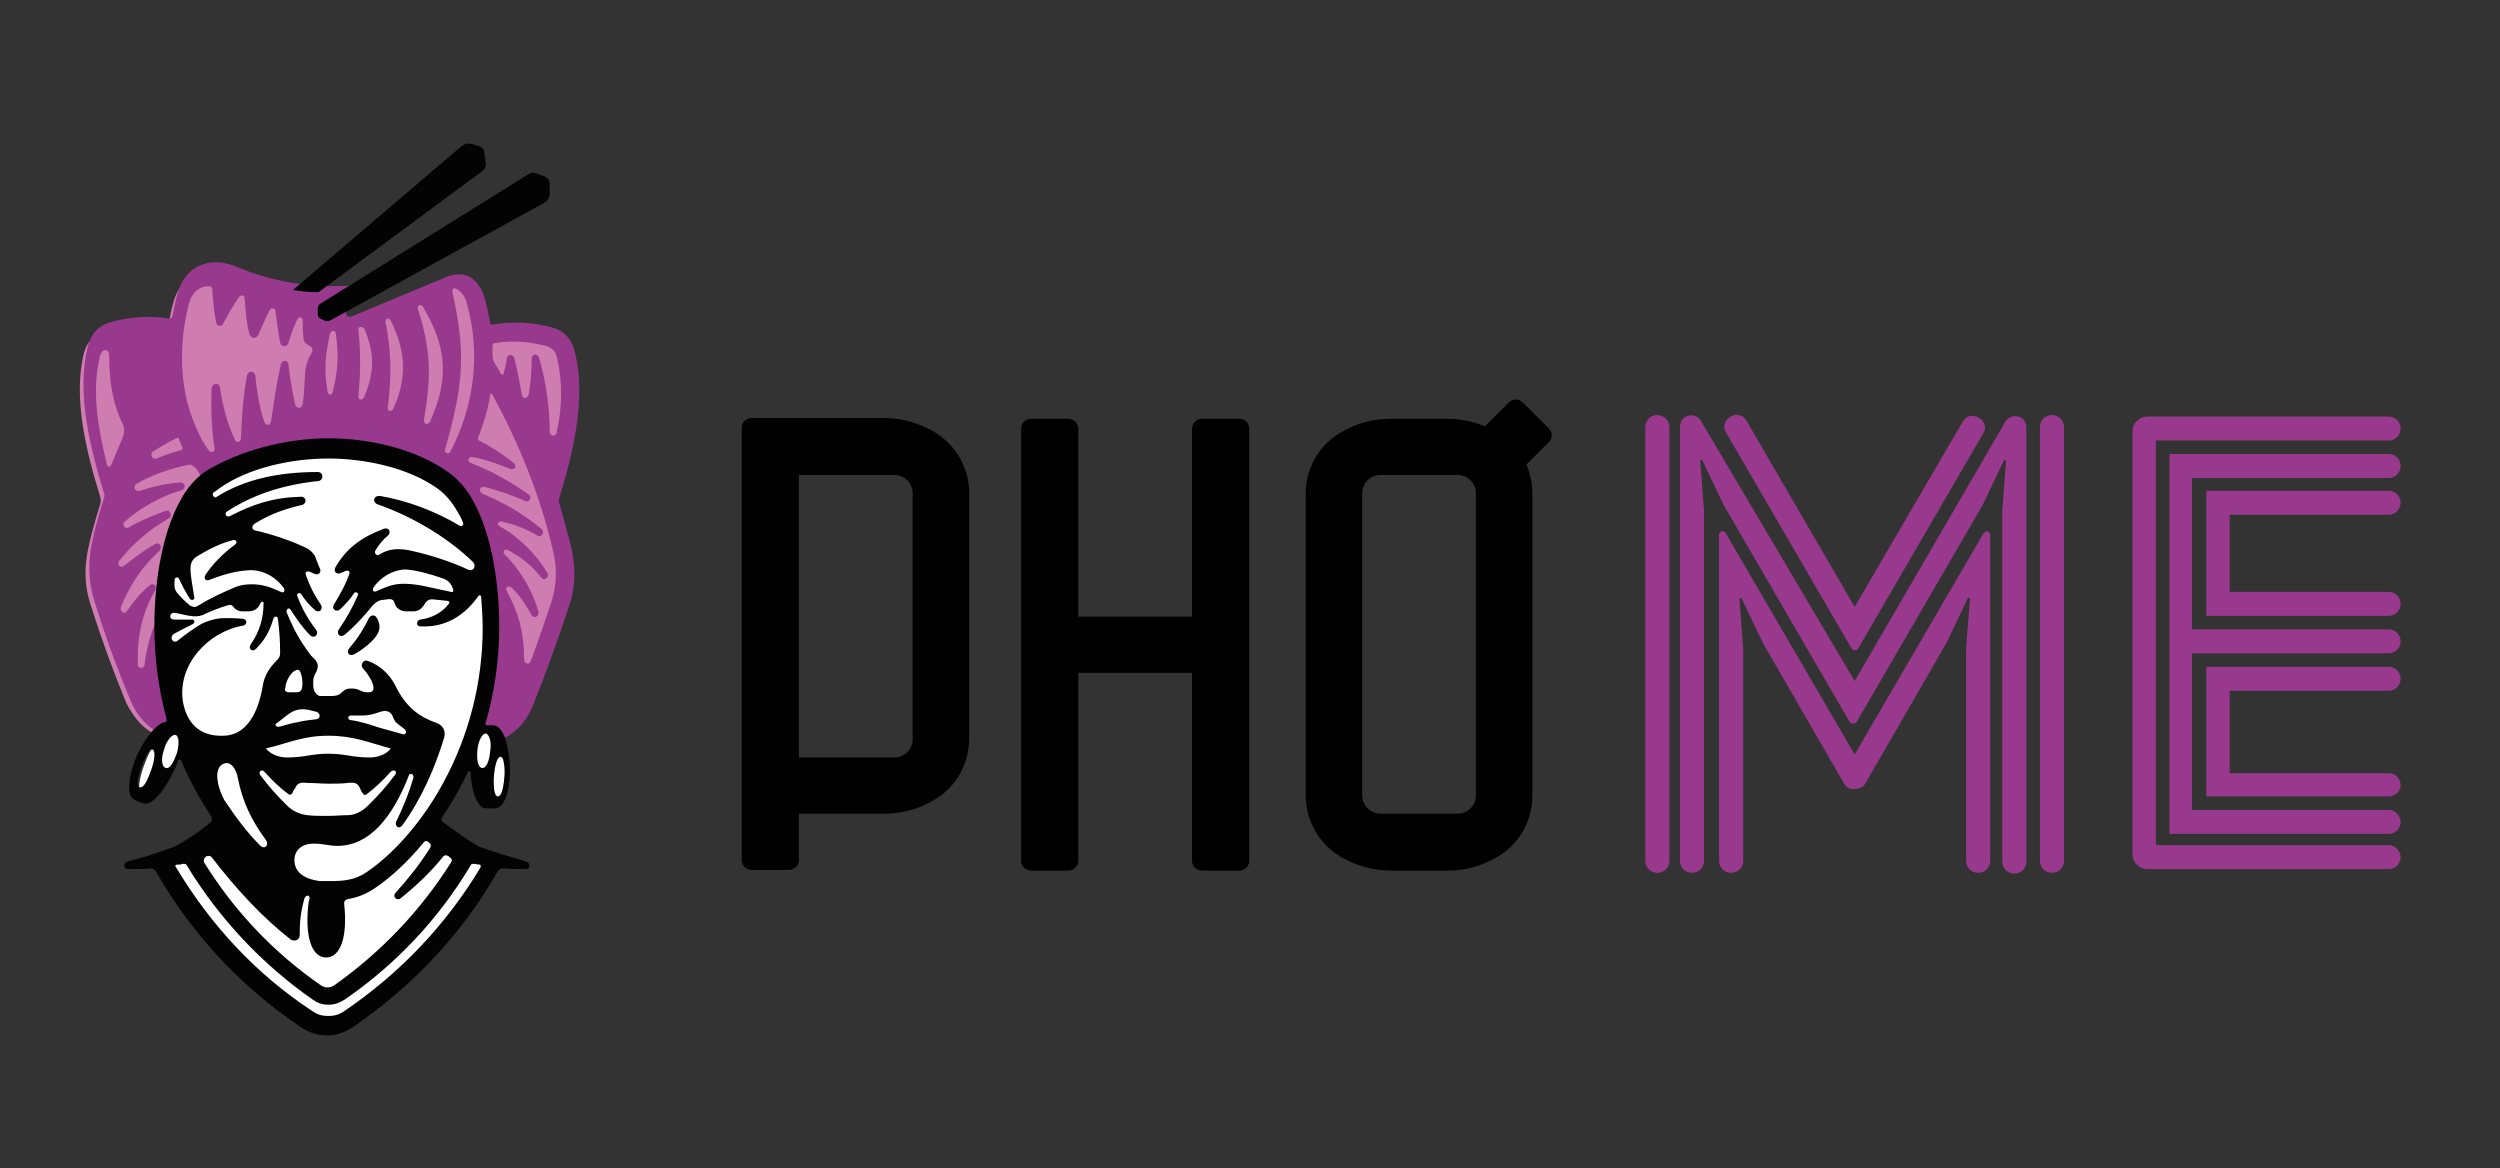 <svg width="244" height="114" viewBox="0 0 244 114" fill="none" xmlns="http://www.w3.org/2000/svg">
    <rect x="0" y="0" width="244" height="114" fill="#333333" stroke="none"/>
    <path fill-rule="evenodd"
          clip-rule="evenodd"
          d="M14.037 84.312C14.331 84.312 14.625 84.312 14.846 84.239C15.287 84.239 15.654 84.385 15.875 84.751C19.255 90.747 24.032 95.865 29.765 99.668C30.5 100.18 31.235 100.399 32.117 100.399C32.999 100.399 33.734 100.106 34.469 99.668C40.201 95.792 44.905 90.674 48.359 84.751C48.58 84.385 48.947 84.165 49.388 84.239C49.682 84.239 49.976 84.239 50.196 84.312C49.02 84.019 47.918 83.581 46.742 83.215H46.669H46.595C45.272 82.484 44.096 81.679 42.92 80.729C42.553 80.436 42.553 79.997 42.773 79.632C43.729 78.242 44.537 76.78 45.199 75.317C45.493 74.659 46.448 74.806 46.522 75.537C46.595 76.341 46.816 77.584 47.257 78.242C47.477 78.535 47.624 78.462 47.992 78.462C48.359 78.462 48.506 78.462 48.727 78.169C49.241 77.365 49.388 75.756 49.315 74.879C49.315 73.928 49.094 72.392 48.58 71.588C48.359 71.296 48.065 71.369 47.698 71.369C47.183 71.369 46.889 70.93 47.036 70.491C47.918 67.493 48.359 64.422 48.359 61.278C48.359 57.475 47.771 52.503 45.86 49.139C45.272 48.115 44.537 47.238 43.582 46.507C40.495 44.313 35.939 43.289 32.19 43.289C28.369 43.289 23.886 44.24 20.799 46.507C19.843 47.238 19.108 48.042 18.52 49.139C16.61 52.503 16.022 57.402 16.022 61.278C16.022 64.276 16.389 67.201 17.198 70.126C17.345 70.638 17.051 71.076 16.536 71.149C16.463 71.149 16.389 71.223 16.316 71.223C15.507 71.734 14.699 73.124 14.331 74.001C13.964 74.879 13.449 76.341 13.596 77.292C13.67 77.657 13.817 77.657 14.184 77.804C14.478 77.95 14.699 78.096 14.993 77.877C15.801 77.365 16.61 75.976 16.977 75.098C17.124 74.806 17.198 74.513 17.345 74.221C17.565 73.489 18.373 73.489 18.668 74.147C19.476 75.976 20.431 77.731 21.534 79.412C21.828 79.851 21.828 80.436 21.313 80.802C20.211 81.679 19.035 82.484 17.786 83.142H17.712H17.639C16.316 83.654 15.14 84.019 14.037 84.312Z" fill="white"/>
    <path fill-rule="evenodd" clip-rule="evenodd" d="M14.846 71.515H14.993C15.213 71.223 15.507 71.003 15.801 70.784C15.948 70.711 16.095 70.638 16.242 70.638C16.463 70.638 16.61 70.418 16.536 70.199C15.728 67.274 15.36 64.276 15.36 61.205C15.36 57.256 16.022 52.357 17.933 48.847C18.52 47.75 19.329 46.799 20.358 46.068C23.518 43.801 28.148 42.777 32.043 42.777C35.938 42.777 40.495 43.801 43.729 46.068C44.758 46.799 45.566 47.75 46.154 48.847C48.065 52.357 48.727 57.256 48.727 61.205C48.727 64.349 48.285 67.493 47.404 70.491C47.33 70.711 47.404 70.857 47.624 70.784C48.139 70.784 48.506 70.711 48.873 71.223C48.947 71.296 48.947 71.369 49.02 71.442H49.167C50.27 70.784 51.005 69.76 51.519 68.59C52.842 65.373 54.018 62.155 55.047 58.865C55.635 57.11 55.635 55.282 55.267 53.527C54.974 52.064 54.532 50.675 54.092 49.212C54.018 48.92 54.018 48.627 54.092 48.335C55.414 44.094 56.664 38.975 55.635 34.588C55.341 33.418 54.827 32.686 53.651 32.394C51.887 31.882 49.976 31.809 48.139 32.101C47.771 32.175 47.404 31.955 47.33 31.59C47.183 30.785 47.036 30.054 46.816 29.323C46.669 28.884 46.522 28.445 46.228 28.079C45.64 27.202 44.537 27.129 43.582 27.568L33.881 31.882C32.778 32.394 32.043 30.858 33.072 30.273C33.66 29.834 34.175 29.396 34.763 28.957L34.836 28.884C33.881 29.03 32.852 29.03 31.896 29.03C28.516 29.03 25.208 28.372 22.122 27.056C19.843 26.105 17.712 26.91 16.977 29.323C16.757 30.054 16.61 30.785 16.463 31.516C16.389 31.955 16.022 32.175 15.581 32.101C13.743 31.809 11.906 31.955 10.142 32.394C8.966 32.76 8.452 33.491 8.158 34.588C7.129 38.975 8.452 44.167 9.775 48.481C9.848 48.774 9.848 48.993 9.775 49.212C9.334 50.675 8.893 52.137 8.599 53.6C8.231 55.355 8.231 57.183 8.819 58.938C9.848 62.228 11.024 65.446 12.347 68.663C13.008 69.906 13.743 70.857 14.846 71.515Z" fill="#CF7CB1"/>
    <path fill-rule="evenodd" clip-rule="evenodd" d="M49.167 36.416C49.314 35.904 49.388 35.538 49.461 35.026C49.535 34.514 50.049 34.514 50.196 34.953C50.49 36.123 50.711 37.22 50.931 38.536C51.005 38.902 51.446 38.975 51.593 38.536C51.813 37.366 51.887 36.196 51.887 35.026C51.887 34.514 52.475 34.441 52.622 34.953C53.283 37.22 53.651 39.706 53.651 42.119C53.651 42.631 54.239 42.631 54.312 42.266C54.9 39.779 54.9 37.22 54.386 35.026C54.239 34.368 54.018 34.003 53.357 33.783C51.666 33.344 49.976 33.198 48.285 33.491C48.139 33.491 48.065 33.637 48.065 33.783C48.065 34.076 48.065 34.368 48.065 34.661C48.065 34.88 48.139 35.246 48.285 35.465C48.506 35.831 48.727 36.123 48.873 36.489C49.02 36.562 49.167 36.635 49.167 36.416ZM46.742 42.997C46.669 42.924 46.595 42.777 46.669 42.704C47.183 41.388 47.624 39.999 47.845 38.536C47.845 38.39 47.992 38.39 48.065 38.536C50.711 43.362 52.842 48.7 54.018 53.965C54.386 55.501 54.312 57.11 53.871 58.572C53.21 60.547 52.548 62.521 51.813 64.495C51.666 64.934 51.152 64.788 51.152 64.349C51.152 61.643 50.564 59.669 49.461 57.695C49.241 57.329 49.608 57.11 49.902 57.329C50.711 58.06 51.299 59.011 51.887 60.035C52.107 60.4 52.622 60.181 52.548 59.742C52.107 57.914 50.784 55.574 49.241 54.112C49.02 53.892 49.241 53.527 49.535 53.673C50.931 54.404 51.813 55.135 52.842 56.379C53.136 56.744 53.651 56.305 53.43 55.94C52.328 54.038 50.564 52.357 48.727 51.333C48.432 51.187 48.653 50.821 48.947 50.894C50.196 51.187 51.225 51.552 52.475 52.283C52.842 52.503 53.21 51.918 52.842 51.625C51.005 50.09 49.167 49.066 47.11 48.189C46.669 47.969 46.816 47.384 47.33 47.531C48.653 47.896 49.829 48.262 51.299 48.92C51.666 49.066 51.96 48.481 51.593 48.262C49.829 47.019 47.918 45.922 45.934 45.191C45.566 45.044 45.713 44.532 46.081 44.605C47.33 44.825 48.58 45.264 49.829 45.776C50.27 45.922 50.49 45.41 50.123 45.191C48.873 44.167 47.771 43.509 46.742 42.997ZM34.983 32.175C35.204 34.441 35.204 36.269 34.983 38.609C34.91 39.048 35.351 39.194 35.571 38.682C36.673 35.977 36.453 34.295 35.571 32.101C35.351 31.809 34.91 31.882 34.983 32.175ZM37.629 31.443C38.217 34.295 38.217 36.854 37.849 39.779C37.776 40.145 38.217 40.218 38.364 39.926C39.76 36.928 39.613 34.295 38.143 31.297C37.996 30.931 37.555 31.078 37.629 31.443ZM40.789 30.127C41.965 33.929 42.185 36.343 41.377 40.949C41.304 41.388 41.745 41.534 41.965 41.169C43.876 36.928 43.582 33.856 41.304 29.981C41.083 29.615 40.716 29.761 40.789 30.127ZM32.19 32.613C31.749 34.807 31.602 35.977 31.97 38.244C32.043 38.609 32.411 38.609 32.484 38.244C32.999 36.05 33.072 34.734 32.778 32.613C32.778 32.175 32.337 32.175 32.19 32.613ZM18.153 38.756C17.565 35.831 17.639 32.686 18.447 29.615C18.741 28.518 19.476 27.933 20.358 27.933C20.578 27.933 20.725 28.006 20.725 28.299C20.799 29.469 20.872 30.346 21.093 31.443C21.166 31.882 21.607 31.955 21.828 31.516C22.269 30.639 22.71 29.908 23.298 29.03C23.518 28.738 23.886 28.738 23.886 29.176C23.959 30.2 24.032 31.443 24.326 32.54C24.474 33.052 24.988 33.125 25.208 32.686C25.576 31.882 25.87 31.151 26.311 30.273C26.458 29.981 26.899 30.054 26.899 30.419C27.046 31.516 27.119 32.248 27.34 33.418C27.413 33.856 28.001 33.929 28.148 33.491C28.369 32.76 28.589 32.028 29.03 31.151C29.177 30.858 29.545 30.931 29.545 31.297C29.545 31.809 29.545 32.467 29.618 32.979C29.618 33.271 29.765 33.491 29.912 33.564C30.206 33.783 30.5 33.856 30.5 34.149C30.5 34.368 30.279 34.661 30.133 34.953C29.912 35.538 29.765 36.05 29.765 36.635C29.692 37.586 29.692 38.463 29.545 39.414C29.471 39.926 28.957 39.926 28.81 39.487C28.516 38.171 28.295 36.854 28.148 35.538C28.075 35.099 27.56 35.099 27.413 35.538C26.972 37.513 26.752 39.121 26.458 41.096C26.384 41.534 25.943 41.607 25.796 41.169C25.282 39.633 25.061 38.097 24.914 36.635C24.841 36.196 24.253 36.123 24.106 36.635C23.738 38.756 23.592 40.511 23.518 42.777C23.518 43.143 23.077 43.289 22.93 42.924C22.195 41.388 21.754 39.706 21.46 37.805C21.387 37.293 20.725 37.366 20.652 37.878C20.578 39.999 20.652 41.973 20.946 43.801C20.946 44.094 20.652 44.24 20.431 44.02C19.402 42.777 18.52 40.364 18.153 38.756ZM11.906 41.242C11.024 39.414 10.657 37.293 10.657 34.661C10.657 34.076 10.069 34.003 9.848 34.514C9.775 34.661 9.701 34.807 9.701 35.026C8.966 38.171 9.554 41.827 10.436 45.337C10.51 45.629 10.804 45.629 10.877 45.337C11.171 44.605 11.465 43.947 11.759 43.216C12.127 42.412 12.274 41.9 11.906 41.242ZM18.52 45.337C16.683 45.702 14.772 46.361 13.302 47.238C12.935 47.457 13.155 48.042 13.67 47.896C14.993 47.457 16.316 47.165 17.639 47.092C18.079 47.092 18.153 47.677 17.785 47.823C15.728 48.408 13.67 49.578 12.2 50.894C11.832 51.187 12.2 51.699 12.568 51.479C13.67 50.821 14.919 50.309 16.169 49.87C16.683 49.724 16.83 50.382 16.463 50.602C14.625 51.625 12.861 53.161 11.612 54.77C11.392 55.135 11.759 55.501 12.127 55.209C13.155 54.404 14.111 53.673 15.14 53.088C15.581 52.868 15.875 53.38 15.581 53.746C13.964 55.209 12.788 56.89 11.832 59.157C11.612 59.742 12.2 60.035 12.421 59.596C13.008 58.718 13.817 57.768 14.625 57.11C14.993 56.817 15.36 57.256 15.14 57.622C13.89 59.815 13.376 62.009 13.449 64.861C13.449 65.3 14.111 65.3 14.111 64.861C14.331 63.106 14.772 61.424 15.654 59.815C15.801 59.596 16.022 59.669 16.022 59.962C15.948 63.325 16.316 66.689 17.198 69.98C17.345 70.491 17.051 70.93 16.536 71.003C16.463 71.003 16.389 71.076 16.316 71.076C16.169 71.15 16.022 71.296 15.875 71.442C15.728 71.442 15.507 71.442 15.36 71.442C14.184 70.784 13.302 69.76 12.714 68.298C11.392 65.153 10.216 61.936 9.187 58.572C8.599 56.671 8.599 54.77 8.966 53.015C9.26 51.552 9.701 50.09 10.142 48.627C10.216 48.408 10.216 48.262 10.142 48.115C8.746 43.509 7.496 38.463 8.525 34.003C8.819 32.686 9.481 31.809 10.804 31.443C12.641 30.931 14.552 30.785 16.463 31.078C16.61 31.078 16.757 31.078 16.83 30.858C16.977 30.127 17.124 29.323 17.345 28.591C18.079 25.959 20.431 24.935 23.077 26.032C26.017 27.275 29.251 27.933 32.631 27.933C34.322 27.933 35.938 27.787 37.482 27.495C36.526 28.153 35.792 28.665 35.792 28.665C35.057 29.176 34.763 29.469 34.028 30.054C33.513 30.346 33.807 31.151 34.395 30.858L43.508 27.056C44.684 26.544 45.934 26.69 46.669 27.787C46.963 28.153 47.183 28.665 47.33 29.176C47.551 29.981 47.698 30.712 47.845 31.516C47.845 31.59 47.918 31.736 48.139 31.663C50.049 31.37 52.034 31.443 53.871 31.955C55.194 32.321 55.855 33.198 56.149 34.514C57.178 38.902 56.002 43.947 54.606 48.554C54.532 48.7 54.532 48.993 54.606 49.212C55.047 50.675 55.414 52.137 55.782 53.527C56.149 55.282 56.223 57.183 55.561 59.084C54.459 62.448 53.283 65.665 52.034 68.809C51.446 70.272 50.564 71.296 49.388 71.954C49.167 71.954 49.02 71.954 48.8 71.954C48.8 71.954 48.8 71.954 48.8 71.881C48.58 71.588 48.285 71.661 47.918 71.661C47.404 71.661 47.11 71.223 47.257 70.784C48.139 67.786 48.58 64.715 48.58 61.57C48.58 57.768 47.992 52.795 46.081 49.432C45.493 48.408 44.758 47.531 43.802 46.799C40.716 44.605 36.159 43.582 32.411 43.582C28.589 43.582 23.151 44.679 20.211 47.384C19.843 46.872 19.476 46.287 19.182 45.776C18.741 45.337 18.594 45.337 18.52 45.337ZM17.198 42.777C16.463 43.143 15.728 43.582 14.993 44.02C14.552 44.313 14.846 44.898 15.287 44.752C16.095 44.386 16.83 44.167 17.639 43.947C17.859 43.874 17.859 43.728 17.785 43.655C17.712 43.435 17.565 43.143 17.492 42.924C17.492 42.704 17.345 42.704 17.198 42.777ZM44.611 28.226C45.052 28.518 45.419 28.957 45.566 29.615C46.963 34.588 46.228 39.779 43.949 44.094C43.802 44.386 43.361 44.24 43.435 43.874C45.125 37.878 45.566 34.734 44.17 28.591C44.096 28.226 44.243 28.006 44.611 28.226Z" fill="#98398D"/>
    <path fill-rule="evenodd" clip-rule="evenodd" d="M17.271 57.841C17.712 58.353 18.079 58.718 18.52 59.084C18.741 59.23 19.035 59.303 19.255 59.157C20.578 58.353 21.681 57.841 23.077 57.256C23.886 56.963 24.988 56.963 25.87 57.183C26.458 57.329 26.899 57.548 27.413 57.768C27.707 57.914 27.854 57.695 27.707 57.402C26.972 56.378 25.87 55.72 24.62 55.647C23.371 55.647 21.901 56.013 20.431 56.598C20.064 56.744 19.843 56.452 20.064 56.086C20.799 54.989 21.828 53.965 22.93 53.161C23.224 52.942 23.077 52.649 22.71 52.722C21.313 53.088 20.137 53.746 19.182 54.331C18.741 54.623 18.594 54.989 18.594 55.501C18.594 56.305 18.814 57.256 18.961 58.28C19.035 58.572 18.668 58.645 18.52 58.426C18.153 57.841 17.785 57.183 17.492 56.525C17.418 56.305 17.124 56.305 17.051 56.525C17.051 56.963 16.904 57.329 17.271 57.841ZM17.859 68.517C17.271 64.934 20.284 61.643 23.738 61.058C24.106 60.985 24.18 60.473 23.738 60.4C23.077 60.327 22.489 60.327 21.901 60.327C21.166 60.327 20.358 60.547 19.623 60.912C18.888 61.351 18.079 61.936 17.345 62.521C16.904 62.886 16.463 62.228 16.977 61.863C17.492 61.57 18.227 61.205 18.814 60.912C19.035 60.766 19.035 60.473 18.741 60.473C18.079 60.473 17.565 60.473 17.051 60.473C16.389 60.473 16.536 59.742 17.051 59.815C17.565 59.888 18.006 60.035 18.52 60.108C18.961 60.181 19.329 60.181 19.77 60.035C20.505 59.669 21.46 59.303 22.195 59.084C22.416 59.011 22.563 59.011 22.71 59.157C22.93 59.45 23.224 59.669 23.665 59.669H24.253C24.841 59.669 25.208 59.377 25.429 58.865C25.502 58.718 25.723 58.645 25.723 58.865C25.723 60.254 25.355 61.643 24.474 62.886C24.18 63.325 24.62 63.691 24.988 63.325C25.796 62.521 26.311 61.643 26.678 60.4C26.752 60.108 27.119 60.108 27.119 60.4C27.266 61.497 27.34 62.521 27.34 63.691C27.34 64.056 27.266 64.203 26.972 64.495C26.311 65.153 25.796 65.958 25.649 66.908C25.208 69.614 24.032 71.808 21.754 71.808C19.402 71.881 18.227 70.491 17.859 68.517ZM28.222 67.566H28.957C29.251 67.566 29.398 67.42 29.471 67.201C29.618 66.543 29.398 65.373 29.104 65.373C28.442 65.373 27.854 66.543 27.854 67.128C27.707 67.42 27.928 67.566 28.222 67.566ZM32.043 76.487C32.705 76.487 33.366 76.487 33.954 76.414C34.616 76.341 34.91 76.414 35.13 76.926C35.204 77.073 35.277 77.292 35.424 77.438C35.498 77.584 35.645 77.657 35.792 77.511C36.673 76.853 37.408 76.122 38.143 75.317C38.437 75.025 38.878 75.317 38.511 75.683C37.702 76.78 36.894 77.657 35.939 78.608C35.351 79.193 34.616 79.559 33.954 79.559C33.366 79.559 32.705 79.632 31.97 79.632C31.235 79.632 30.573 79.632 29.985 79.559C29.324 79.486 28.589 79.193 28.001 78.608C27.046 77.657 26.237 76.78 25.429 75.683C25.135 75.317 25.576 75.025 25.796 75.317C26.531 76.122 27.266 76.853 28.148 77.511C28.295 77.584 28.442 77.584 28.516 77.438C28.589 77.292 28.663 77.073 28.81 76.926C29.03 76.414 29.324 76.341 29.985 76.414C30.721 76.414 31.382 76.487 32.043 76.487ZM32.043 71.808C29.545 71.808 28.148 72.539 25.943 73.051C26.384 73.562 27.119 73.928 28.001 73.928C29.765 73.928 30.353 73.562 32.043 73.562C33.734 73.562 34.322 73.928 36.086 73.928C36.968 73.928 37.776 73.562 38.143 73.051C35.939 72.466 34.542 71.808 32.043 71.808ZM21.901 74.513C22.563 74.294 23.077 75.098 23.224 75.976C23.665 78.243 24.547 80.07 25.943 81.972C26.311 82.484 25.796 82.996 25.355 82.484C24.032 81.167 22.93 79.632 21.901 78.096C21.46 77.365 20.578 74.952 21.901 74.513ZM34.175 70.272C33.881 70.199 33.954 69.833 34.248 69.833H35.351C36.747 69.833 37.261 69.175 37.923 69.468C38.437 69.687 38.29 70.272 38.805 70.638L39.466 71.15C39.76 71.369 39.613 71.734 39.319 71.661C38.511 71.442 37.776 71.223 36.968 71.003C36.086 70.711 35.204 70.418 34.175 70.272ZM27.266 70.93C27.854 70.784 28.442 70.564 29.03 70.491C29.618 70.345 30.206 70.272 30.867 70.199C31.308 70.126 31.308 69.614 30.867 69.468L30.279 69.321C29.398 69.102 28.736 69.248 28.075 69.76L27.046 70.564C26.752 70.638 26.899 71.003 27.266 70.93ZM36.012 60.327C35.498 61.351 34.983 62.228 34.101 63.252C33.734 63.691 34.101 64.13 34.616 63.837C35.645 63.252 37.041 62.155 37.041 61.205C37.041 60.839 36.894 60.473 36.747 60.254C36.526 59.962 36.159 60.035 36.012 60.327ZM43.215 56.452C43.876 56.671 44.096 57.11 44.243 57.548C44.243 57.695 44.243 57.841 44.023 57.768L41.304 57.183C40.201 56.963 39.099 56.89 38.29 57.11C37.702 57.256 37.261 57.475 36.747 57.695C36.453 57.841 36.306 57.621 36.453 57.329C37.188 56.305 38.29 55.647 39.54 55.574C40.642 55.647 41.965 56.013 43.215 56.452ZM31.015 65.007C31.015 65.153 30.941 65.446 30.867 65.592C30.721 65.811 30.573 66.104 30.573 66.469V66.835C30.573 67.201 30.647 67.493 30.867 67.713C31.015 67.859 31.088 67.932 31.308 67.932H32.337C32.778 67.932 33.072 67.859 33.366 67.566C33.66 67.274 33.881 67.201 34.248 67.201H34.395C35.057 67.201 35.204 67.566 35.865 67.566H36.012C36.306 67.566 36.453 67.42 36.453 67.128C36.453 66.616 35.938 65.811 35.424 65.226C35.13 64.934 35.424 64.349 35.865 64.495C36.968 64.861 37.996 65.738 38.584 66.908C39.613 69.029 40.936 69.98 42.627 70.564C43.215 70.784 43.508 71.296 43.361 71.954C42.48 74.879 41.157 77.95 39.246 80.582C38.952 80.948 38.511 80.656 38.658 80.217C39.393 78.681 39.907 77.438 40.348 75.903C40.422 75.537 39.981 75.391 39.907 75.683C38.29 79.851 36.012 82.557 32.925 82.557C32.117 82.557 31.602 82.337 30.573 82.337C29.545 82.337 28.736 82.922 28.736 83.946C28.736 84.97 29.471 85.774 31.235 85.994C31.529 85.994 31.823 85.994 32.117 85.994C33.513 85.994 34.616 85.921 35.792 85.116C38.805 83.069 41.524 79.632 43.215 76.487C45.787 71.808 47.11 66.543 47.11 61.278C47.11 60.327 47.036 59.303 46.963 58.28C46.963 58.06 46.742 58.06 46.669 58.206C45.419 59.962 43.582 61.278 41.01 61.132C40.569 61.132 40.642 60.547 41.01 60.473C42.112 60.327 43.141 59.815 43.802 58.938C43.949 58.791 43.802 58.645 43.655 58.645L42.259 58.499C41.598 58.426 41.451 59.011 41.304 59.157C41.083 59.45 40.789 59.669 40.348 59.669H39.687C39.099 59.669 38.658 59.377 38.511 58.865C38.437 58.499 38.143 58.426 37.776 58.499L37.188 58.572C36.894 58.645 36.673 58.791 36.38 59.084C35.498 60.181 34.616 61.132 33.66 61.936C33.219 62.301 32.778 61.863 33.072 61.424C33.881 60.254 34.395 59.303 34.91 58.133C35.057 57.841 34.689 57.695 34.542 57.914C34.175 58.499 33.734 58.938 33.219 59.45C32.852 59.815 32.264 59.45 32.631 58.938C33.293 57.841 33.734 57.037 34.101 56.013C34.175 55.72 33.954 55.647 33.734 55.72C33.587 55.793 33.44 55.867 33.219 55.94C32.852 56.086 32.558 55.794 32.705 55.428C33.734 53.6 35.13 52.503 37.408 51.625C37.996 51.406 38.217 51.991 37.849 52.283C37.408 52.649 36.968 53.161 36.673 53.673C36.453 53.965 36.747 54.331 37.041 54.112C37.629 53.746 38.217 53.6 38.878 53.6C39.393 53.6 39.834 53.673 40.422 53.819C42.038 54.185 44.096 54.843 45.64 55.574C46.228 55.867 46.522 55.209 46.154 54.843C43.508 52.283 39.981 50.309 36.821 49.212C36.306 48.993 36.453 48.335 37.114 48.408C39.687 48.847 42.48 49.87 44.905 51.333C45.052 51.406 45.272 51.26 45.199 51.04C45.052 50.602 44.831 50.236 44.611 49.87C44.096 48.993 43.508 48.262 42.7 47.677C39.834 45.629 35.571 44.752 32.043 44.752C28.516 44.752 24.253 45.629 21.387 47.677C21.24 47.823 21.093 47.896 20.872 48.042C20.578 48.262 20.946 48.7 21.166 48.481C23.959 46.726 27.34 46.068 31.015 46.068C31.602 46.068 31.602 46.872 31.088 46.946C27.634 47.311 24.694 48.262 22.122 49.944C21.901 50.09 22.048 50.529 22.416 50.382C24.694 49.212 26.605 48.554 29.398 48.481C29.912 48.481 29.985 49.139 29.471 49.285C27.854 49.651 26.384 50.163 24.841 51.114C24.547 51.333 24.547 51.699 24.915 51.772C26.531 52.137 28.516 52.795 29.985 53.527C30.353 53.746 30.647 54.038 30.794 54.404C30.941 54.77 31.088 55.209 31.235 55.501C31.382 55.867 31.088 56.159 30.721 56.013C30.573 55.94 30.353 55.867 30.206 55.794C29.985 55.72 29.765 55.793 29.838 56.086C30.206 57.11 30.573 57.914 31.308 59.011C31.602 59.523 31.088 59.888 30.721 59.523C30.206 59.084 29.765 58.572 29.398 57.987C29.251 57.768 28.883 57.914 29.03 58.206C29.471 59.377 29.985 60.327 30.867 61.497C31.161 61.936 30.647 62.375 30.279 62.009C29.471 61.205 28.957 60.4 28.369 59.523C28.222 59.23 27.854 59.45 28.001 59.815C28.663 61.424 29.251 62.521 30.353 63.983C30.867 64.422 31.015 64.715 31.015 65.007ZM32.043 98.059C31.455 98.059 31.015 97.913 30.5 97.547C25.576 94.11 21.387 89.65 18.227 84.458C18.153 84.312 18.079 84.312 17.859 84.312C17.639 84.385 17.492 84.385 17.271 84.385C17.124 84.385 17.051 84.531 17.198 84.677C20.578 90.308 24.988 95.061 30.427 98.644C30.941 99.01 31.382 99.156 32.043 99.156C32.705 99.156 33.146 99.01 33.66 98.644C39.025 94.988 43.508 90.308 46.889 84.677C46.963 84.531 46.889 84.385 46.816 84.385C46.595 84.385 46.448 84.312 46.228 84.312C46.081 84.312 46.007 84.312 45.934 84.458C42.847 89.65 38.658 94.11 33.66 97.547C33.072 97.913 32.631 98.059 32.043 98.059ZM29.692 87.749C29.324 89.138 29.251 90.015 29.251 91.258C29.251 91.77 28.736 91.917 28.369 91.697C25.576 89.504 23.077 86.798 20.652 83.654C20.505 83.507 20.358 83.507 20.137 83.581C20.137 83.581 20.064 83.581 20.064 83.654C19.917 83.727 19.843 83.946 19.917 84.165C22.857 88.918 26.752 93.013 31.308 96.158C31.529 96.304 31.749 96.377 31.97 96.377C32.19 96.377 32.411 96.304 32.631 96.158C37.188 92.94 41.083 88.845 44.023 84.165C44.17 83.946 44.096 83.8 43.876 83.654L43.802 83.581C43.582 83.434 43.361 83.434 43.215 83.654C41.965 85.189 40.642 86.432 39.099 87.675C38.731 87.968 38.29 87.529 38.584 87.164C39.907 85.701 40.936 84.385 41.965 82.776C42.112 82.557 42.038 82.337 41.892 82.264L41.818 82.191C41.671 82.045 41.524 82.045 41.377 82.191C39.76 84.165 38.07 85.701 36.526 86.725C35.645 87.31 34.836 87.602 33.954 87.749C33.734 87.822 33.587 87.895 33.587 88.187C33.954 91.478 33.219 93.452 31.823 93.452C30.427 93.452 29.692 91.405 30.133 87.968C30.427 87.31 29.839 87.237 29.692 87.749ZM49.094 76.853C48.873 78.023 48.285 78.023 48.212 76.853C48.139 76.122 48.212 75.171 48.432 74.44C48.653 73.636 49.094 73.709 49.167 74.44C49.315 75.098 49.241 76.122 49.094 76.853ZM47.036 74.952C46.595 74.879 46.522 74.001 46.595 73.197C46.669 72.393 47.036 71.588 47.404 71.588C47.771 71.661 47.992 72.466 47.845 73.27C47.771 74.221 47.477 75.025 47.036 74.952ZM13.523 75.829C13.229 76.999 13.817 77.219 14.331 76.195C14.625 75.537 14.993 74.659 15.066 73.855C15.14 73.051 14.772 72.904 14.405 73.562C14.037 74.147 13.67 75.171 13.523 75.829ZM16.169 74.952C16.61 75.098 16.977 74.294 17.271 73.489C17.492 72.685 17.492 71.808 17.124 71.734C16.757 71.661 16.242 72.319 16.022 73.124C15.728 73.928 15.728 74.806 16.169 74.952ZM45.052 14.259C45.346 14.04 45.64 13.967 46.007 14.04L46.742 14.259C47.036 14.332 47.257 14.552 47.257 14.917L47.404 15.795C47.477 16.16 47.33 16.526 47.11 16.672L31.088 28.518C30.133 28.518 29.471 28.445 28.589 28.299L45.052 14.259ZM51.519 17.038C51.813 16.819 52.107 16.819 52.475 16.965L53.21 17.257C53.504 17.404 53.651 17.623 53.651 17.988V18.866C53.651 19.305 53.43 19.597 53.21 19.743L32.19 31.297C32.043 31.37 31.823 31.37 31.676 31.297L31.235 31.078C31.088 31.005 31.015 30.858 31.015 30.639V30.127C31.015 29.981 31.088 29.688 31.308 29.615L51.519 17.038ZM32.043 42.777C36.306 42.777 40.789 43.947 43.729 46.068C44.758 46.799 45.566 47.75 46.154 48.847C47.845 51.845 48.727 56.452 48.727 61.205C48.727 64.568 48.212 67.713 47.404 70.564C47.33 70.711 47.404 70.784 47.551 70.784C48.139 70.784 48.506 70.711 48.873 71.223C49.388 71.881 49.682 73.27 49.755 74.806C49.829 76.341 49.535 77.731 49.094 78.389C48.8 78.827 48.58 78.901 47.918 78.901C47.257 78.901 47.036 78.901 46.742 78.462C46.301 77.877 46.007 76.78 45.934 75.464C45.934 75.244 45.713 75.171 45.64 75.391C44.905 76.999 44.023 78.462 43.141 79.778C43.068 79.924 43.068 80.07 43.141 80.144C44.243 81.021 45.419 81.826 46.742 82.63C48.359 83.215 49.902 83.654 51.372 84.092C51.813 84.239 51.74 84.824 51.299 84.824C50.564 84.824 49.829 84.824 49.094 84.751C48.947 84.751 48.727 84.824 48.58 85.043C45.125 91.112 40.275 96.231 34.542 100.18C33.66 100.765 32.852 101.057 31.896 101.057C30.941 101.057 30.133 100.765 29.251 100.18C23.518 96.304 18.668 91.112 15.213 85.043C15.066 84.824 14.846 84.751 14.699 84.751C13.964 84.824 13.302 84.824 12.494 84.824C12.053 84.824 11.979 84.239 12.421 84.092C13.964 83.727 15.434 83.215 17.051 82.63C18.373 81.899 19.476 81.167 20.505 80.29C20.725 80.144 20.725 79.851 20.578 79.632C19.549 78.023 18.52 76.268 17.712 74.294C17.639 74.074 17.418 74.074 17.345 74.294C17.271 74.586 17.124 74.952 16.977 75.244C16.316 76.634 15.507 77.804 14.772 78.243C14.331 78.535 14.037 78.462 13.523 78.243C12.935 78.023 12.714 77.804 12.641 77.292C12.494 76.487 12.788 75.098 13.376 73.709C14.037 72.319 14.846 71.149 15.581 70.711C15.728 70.564 15.875 70.564 16.022 70.491C16.242 70.491 16.316 70.345 16.242 70.126C15.507 67.347 15.066 64.422 15.066 61.132C15.066 56.378 15.948 51.772 17.639 48.774C18.227 47.677 19.035 46.726 20.064 45.995C23.298 44.02 27.781 42.777 32.043 42.777Z" fill="#030304"/>
    <path fill-rule="evenodd" clip-rule="evenodd" d="M211.736 44.386V81.387H233.123C233.784 81.387 234.299 80.875 234.299 80.217C234.299 79.632 233.784 79.047 233.123 79.047H213.941V63.764H233.123C233.784 63.764 234.299 63.252 234.299 62.594C234.299 61.936 233.784 61.424 233.123 61.424H213.941V46.653H233.123C233.784 46.653 234.299 46.141 234.299 45.483C234.299 44.825 233.784 44.313 233.123 44.313H211.736V44.386ZM210.413 82.63V42.997H233.123C233.784 42.997 234.299 42.485 234.299 41.827C234.299 41.169 233.784 40.657 233.123 40.657H209.605C208.796 40.657 208.135 41.315 208.135 42.046V83.434C208.135 84.165 208.796 84.824 209.605 84.824H233.123C233.784 84.824 234.299 84.312 234.299 83.654C234.299 83.069 233.784 82.484 233.123 82.484H210.413V82.63ZM234.299 76.634C234.299 75.976 233.784 75.464 233.123 75.464H217.616V67.42H233.123C233.784 67.42 234.299 66.908 234.299 66.25C234.299 65.592 233.784 65.08 233.123 65.08H215.337V77.731H233.123C233.784 77.731 234.299 77.219 234.299 76.634ZM160.584 84.019C160.584 84.677 161.099 85.189 161.76 85.189C162.422 85.189 162.936 84.677 162.936 84.019V41.681C162.936 41.022 162.422 40.511 161.76 40.511C161.099 40.511 160.584 41.022 160.584 41.681V84.019ZM201.447 84.019C201.447 84.677 200.933 85.189 200.271 85.189C199.61 85.189 199.095 84.677 199.095 84.019V41.681C199.095 41.022 199.61 40.511 200.271 40.511C200.933 40.511 201.447 41.022 201.447 41.681V84.019ZM181.016 66.469L195.714 41.169C196.229 40.291 197.772 40.438 197.772 41.754C197.772 84.092 197.772 84.092 197.772 84.092C197.772 84.751 197.258 85.262 196.596 85.262C195.935 85.262 195.42 84.751 195.42 84.092V49.87L195.788 45.044C195.788 44.898 195.641 44.825 195.567 44.971L193.51 49.285L181.236 70.418C181.163 70.564 181.016 70.638 180.869 70.638C180.722 70.638 180.575 70.564 180.501 70.418L168.228 49.285L166.17 44.971C166.096 44.825 165.876 44.898 165.949 45.044L166.317 49.87V84.019C166.317 84.677 165.802 85.189 165.141 85.189C164.48 85.189 163.965 84.677 163.965 84.019C163.965 84.019 163.965 84.019 163.965 41.681C163.965 40.364 165.582 40.218 166.023 41.096L181.016 66.469ZM181.016 63.471C181.163 63.471 181.31 63.398 181.383 63.252L193.583 42.266C194.318 41.096 192.334 39.852 191.599 41.096L181.016 59.23L170.433 41.022C169.698 39.779 167.713 40.949 168.448 42.192L180.648 63.179C180.722 63.325 180.869 63.471 181.016 63.471ZM181.016 73.636L168.448 52.064C168.228 51.699 167.787 51.845 167.787 52.21V84.019C167.787 84.677 168.301 85.189 168.963 85.189C169.624 85.189 170.139 84.677 170.139 84.019V63.325L169.771 58.499C169.771 58.353 169.918 58.28 169.992 58.426L172.049 62.74L179.987 76.487C180.207 76.853 180.575 77.073 181.016 76.999C181.383 76.999 181.824 76.853 182.045 76.487L189.982 62.74L192.04 58.426C192.113 58.28 192.334 58.353 192.26 58.499L191.893 63.325V84.019C191.893 84.677 192.407 85.189 193.069 85.189C193.73 85.189 194.245 84.677 194.245 84.019V52.21C194.245 51.845 193.804 51.699 193.583 52.064L181.016 73.636ZM217.616 57.914V50.236H233.123C233.784 50.236 234.299 49.724 234.299 49.066C234.299 48.408 233.784 47.896 233.123 47.896H215.337V60.108H233.123C233.784 60.108 234.299 59.596 234.299 58.938C234.299 58.28 233.784 57.768 233.123 57.768H217.616V57.914Z" fill="#98398D"/>
    <path fill-rule="evenodd" clip-rule="evenodd" d="M127.439 48.115V77.657C127.439 80.071 128.688 82.337 130.893 83.654C132.289 84.458 133.98 84.97 135.743 84.97H141.255C143.019 84.97 144.636 84.531 146.106 83.654C148.311 82.41 149.56 80.071 149.56 77.657V48.115C149.56 47.165 149.34 46.214 148.972 45.337L151.177 43.143C151.545 42.777 151.545 42.192 151.177 41.827L148.605 39.267C148.237 38.902 147.649 38.902 147.282 39.267L144.93 41.607C143.828 41.169 142.578 40.876 141.255 40.876H135.743C133.98 40.876 132.363 41.315 130.893 42.192C128.688 43.435 127.439 45.776 127.439 48.115ZM77.977 79.412H86.282C88.046 79.412 89.663 78.974 91.132 78.096C93.337 76.853 94.587 74.513 94.587 72.1V48.115C94.587 45.702 93.337 43.435 91.132 42.119C89.736 41.315 88.046 40.803 86.282 40.803H73.347C72.832 40.803 72.392 41.242 72.392 41.754V83.946C72.392 84.458 72.832 84.897 73.347 84.897H77.022C77.536 84.897 77.977 84.458 77.977 83.946V79.412ZM77.977 46.361H87.311C88.266 46.361 89.075 47.165 89.075 48.115V72.173C89.075 73.124 88.266 73.928 87.311 73.928H77.977V46.361ZM116.341 65.665H105.243V84.019C105.243 84.531 104.802 84.97 104.288 84.97H100.613C100.099 84.97 99.658 84.531 99.658 84.019V41.827C99.658 41.315 100.099 40.876 100.613 40.876H104.288C104.802 40.876 105.243 41.315 105.243 41.827V60.181H116.341V41.827C116.341 41.315 116.782 40.876 117.296 40.876H120.971C121.486 40.876 121.927 41.315 121.927 41.827V84.019C121.927 84.531 121.486 84.97 120.971 84.97H117.296C116.782 84.97 116.341 84.531 116.341 84.019V65.665ZM142.284 46.361H134.714C133.759 46.361 132.951 47.165 132.951 48.115V77.657C132.951 78.608 133.759 79.412 134.714 79.412H142.284C143.24 79.412 144.048 78.608 144.048 77.657V48.115C144.048 47.165 143.24 46.361 142.284 46.361Z" fill="black"/>
</svg>
